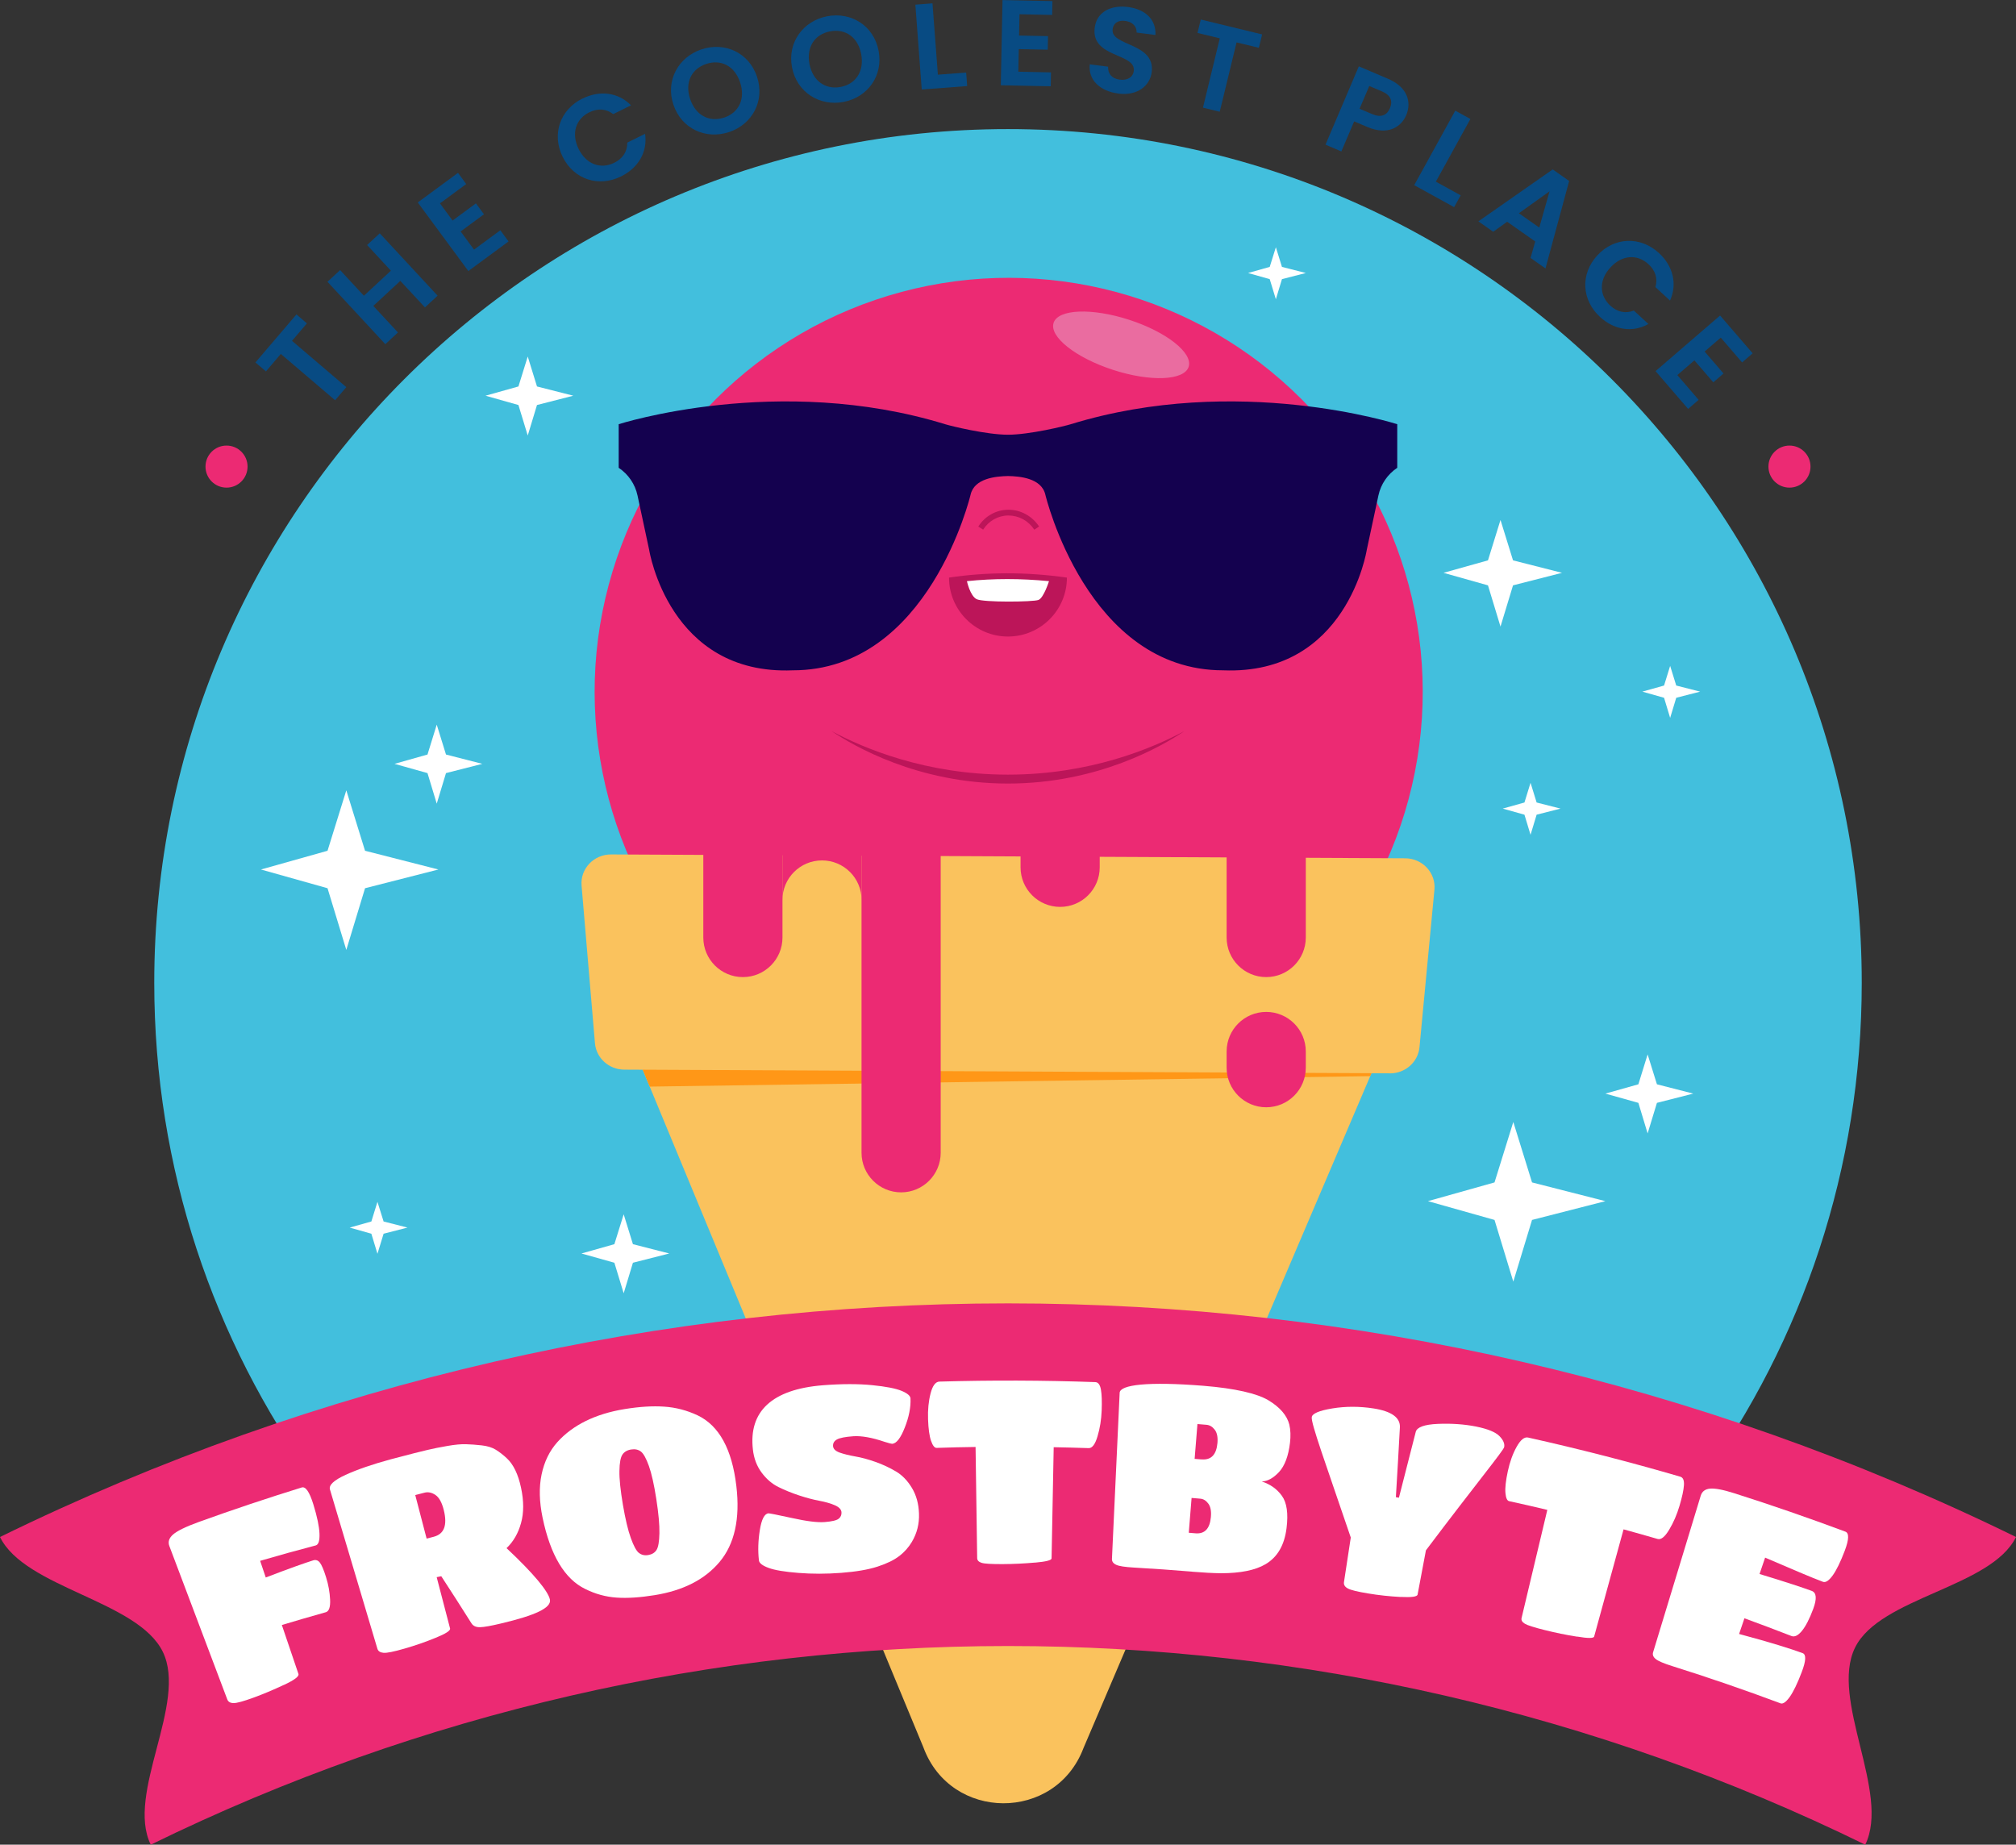 <?xml version="1.0" encoding="UTF-8"?>
<svg id="Layer_2" data-name="Layer 2" xmlns="http://www.w3.org/2000/svg" viewBox="0 0 350.91 321.1">
  <rect x="0" y="0" width="350.91" height="321.1" fill="#333333" stroke="none"/>
  <defs>
    <style>
      .cls-1 {
        fill: #ec2a73;
      }

      .cls-2 {
        fill: #bc1559;
      }

      .cls-3 {
        fill: #14014f;
      }

      .cls-4 {
        fill: #ff9717;
      }

      .cls-5 {
        fill: #ea6ca0;
      }

      .cls-6 {
        fill: #fff;
      }

      .cls-7 {
        fill: #42bfdd;
      }

      .cls-8 {
        fill: #fac25d;
      }

      .cls-9 {
        fill: #084b83;
      }
    </style>
  </defs>
  <g id="OBJECTS">
    <path class="cls-7" d="M296.17,257.75c17.55-24.4,27.89-54.33,27.89-86.67,0-82.07-66.53-148.61-148.61-148.61S26.85,89.01,26.85,171.08c0,32.35,10.34,62.28,27.89,86.67h241.43Z"/>
    <g>
      <g>
        <circle class="cls-1" cx="175.57" cy="120.43" r="72.07" transform="translate(-33.73 159.42) rotate(-45)"/>
        <path class="cls-8" d="M110.49,182.86l50.24,121.3c4.76,12.91,22.98,12.99,27.86.13l51.55-120.8-129.65-.63Z"/>
        <path class="cls-8" d="M241.93,186.83l-133.26-.64c-2.67-.01-4.89-2.01-5.11-4.6l-2.33-27.44c-.25-2.93,2.14-5.44,5.16-5.42l138.19.67c3.02.01,5.38,2.54,5.1,5.47l-2.6,27.42c-.25,2.59-2.48,4.56-5.15,4.55Z"/>
        <polygon class="cls-4" points="238.5 187.32 113.09 189.14 111.87 186.2 238.73 186.81 238.5 187.32"/>
        <path class="cls-1" d="M129.31,170.08h0c-3.8,0-6.89-3.08-6.89-6.89v-16.56c0-3.8,3.08-6.89,6.89-6.89h0c3.8,0,6.89,3.08,6.89,6.89v16.56c0,3.8-3.08,6.89-6.89,6.89Z"/>
        <path class="cls-1" d="M156.85,139.74h0c3.8,0,6.89,3.09,6.89,6.89v54.03c0,3.8-3.09,6.89-6.89,6.89h0c-3.8,0-6.89-3.09-6.89-6.89v-54.03c0-3.8,3.09-6.89,6.89-6.89Z"/>
        <path class="cls-1" d="M143.08,140.79c-3.8,0-6.89,3.08-6.89,6.89v8.98c0-3.8,3.08-6.89,6.89-6.89s6.89,3.08,6.89,6.89v-8.98c0-3.8-3.08-6.89-6.89-6.89Z"/>
        <path class="cls-1" d="M220.4,170.08h0c-3.8,0-6.89-3.08-6.89-6.89v-16.56c0-3.8,3.08-6.89,6.89-6.89h0c3.8,0,6.89,3.08,6.89,6.89v16.56c0,3.8-3.08,6.89-6.89,6.89Z"/>
        <path class="cls-1" d="M220.4,192.74h0c-3.8,0-6.89-3.08-6.89-6.89v-2.82c0-3.8,3.08-6.89,6.89-6.89h0c3.8,0,6.89,3.08,6.89,6.89v2.82c0,3.8-3.08,6.89-6.89,6.89Z"/>
        <path class="cls-1" d="M184.53,157.86h0c-3.8,0-6.89-3.08-6.89-6.89v-11.07c0-3.8,3.08-6.89,6.89-6.89h0c3.8,0,6.89,3.08,6.89,6.89v11.07c0,3.8-3.08,6.89-6.89,6.89Z"/>
        <path class="cls-5" d="M196.56,55.67c6.49,2.11,11.12,5.77,10.34,8.18-.78,2.41-6.68,2.64-13.17.53-6.49-2.11-11.12-5.77-10.34-8.18.78-2.41,6.68-2.64,13.17-.53Z"/>
      </g>
      <g>
        <g>
          <path class="cls-3" d="M186.39,73.84c-1.02.32-7.2,1.83-10.94,1.83s-9.92-1.51-10.94-1.83c-29.04-8.93-56.82,0-56.82,0v7.59c1.68,1.12,2.86,2.85,3.28,4.82l2.03,9.48s3.43,21.83,24.98,20.95c23.71.03,30.96-30.56,30.96-30.56.65-2.9,4.44-3.21,6.51-3.26,2.06.04,5.85.36,6.51,3.26,0,0,7.25,30.58,30.96,30.56,21.56.87,24.98-20.95,24.98-20.95l2.03-9.48c.42-1.97,1.6-3.7,3.28-4.82h0v-7.59s-27.78-8.93-56.82,0Z"/>
          <path class="cls-3" d="M138.36,73.63c11.05,0,22.36,2.48,24.68,6.58,2.32,4.1-3.16,23.88-12.56,29.38-9.1,5.44-21.26,4.67-26.73-1.01-7.49-7.39-9.03-25.22-7.12-29.38,1.91-4.16,10.68-5.57,21.73-5.57Z"/>
          <path class="cls-3" d="M212.55,73.63c-11.05,0-22.36,2.48-24.68,6.58-2.32,4.1,3.16,23.88,12.56,29.38,9.1,5.44,21.26,4.67,26.73-1.01,7.49-7.39,9.03-25.22,7.12-29.38-1.91-4.16-10.68-5.57-21.73-5.57Z"/>
        </g>
        <path class="cls-2" d="M175.45,134.84c-14.27,0-25.14-4.59-30.72-7.59,3.76,2.55,15,9.14,30.72,9.14s26.96-6.59,30.72-9.14c-5.58,3-16.45,7.59-30.72,7.59Z"/>
        <path class="cls-2" d="M165.19,100.54c0,5.67,4.6,10.26,10.26,10.26s10.26-4.6,10.26-10.26c-7.19-1.02-14.01-.97-20.53,0Z"/>
        <path class="cls-6" d="M168.31,101.17s.54,2.53,1.67,3.12c1.13.59,9.86.5,10.78.14.92-.36,1.83-3.27,1.83-3.27-4.92-.48-9.68-.48-14.28,0Z"/>
        <path class="cls-2" d="M180.04,92.21c-1.06-1.6-2.71-2.48-4.55-2.48-1.77.02-3.4.94-4.36,2.46l-.85-.53c1.14-1.81,3.08-2.91,5.19-2.93h.08c2.12,0,4.1,1.09,5.32,2.92l-.83.55Z"/>
      </g>
    </g>
    <g>
      <polygon class="cls-6" points="63.54 148.09 76.31 151.35 63.54 154.61 60.28 165.35 57.01 154.61 45.42 151.35 57.01 148.09 60.28 137.57 63.54 148.09"/>
      <polygon class="cls-6" points="266.67 205.82 279.44 209.08 266.67 212.35 263.41 223.09 260.14 212.35 248.55 209.08 260.14 205.82 263.41 195.3 266.67 205.82"/>
      <polygon class="cls-6" points="77.63 131.34 83.95 132.96 77.63 134.57 76.02 139.89 74.41 134.57 68.67 132.96 74.41 131.34 76.02 126.14 77.63 131.34"/>
      <polygon class="cls-6" points="288.41 188.74 294.73 190.36 288.41 191.97 286.79 197.29 285.18 191.97 279.44 190.36 285.18 188.74 286.79 183.54 288.41 188.74"/>
      <polygon class="cls-6" points="93.47 67.27 99.79 68.88 93.47 70.5 91.86 75.81 90.24 70.5 84.51 68.88 90.24 67.27 91.86 62.06 93.47 67.27"/>
      <polygon class="cls-6" points="223.14 46.46 227.3 47.52 223.14 48.59 222.08 52.09 221.01 48.59 217.24 47.52 221.01 46.46 222.08 43.04 223.14 46.46"/>
      <polygon class="cls-6" points="291.77 119.33 295.93 120.39 291.77 121.46 290.71 124.96 289.65 121.46 285.87 120.39 289.65 119.33 290.71 115.91 291.77 119.33"/>
      <polygon class="cls-6" points="267.47 139.69 271.63 140.75 267.47 141.81 266.41 145.31 265.35 141.81 261.57 140.75 265.35 139.69 266.41 136.26 267.47 139.69"/>
      <polygon class="cls-6" points="66.77 212.62 70.93 213.68 66.77 214.75 65.7 218.24 64.64 214.75 60.87 213.68 64.64 212.62 65.7 209.2 66.77 212.62"/>
      <polygon class="cls-6" points="263.36 97.54 271.89 99.71 263.36 101.89 261.18 109.07 259 101.89 251.26 99.71 259 97.54 261.18 90.51 263.36 97.54"/>
      <polygon class="cls-6" points="110.17 216.57 116.49 218.19 110.17 219.8 108.56 225.12 106.94 219.8 101.21 218.19 106.94 216.57 108.56 211.37 110.17 216.57"/>
    </g>
    <path class="cls-1" d="M324.67,321.1c-94.13-46.11-204.3-46.11-298.43,0-4.38-8.94,6.47-24.65,2.09-33.59-4.37-8.92-23.97-11.06-28.33-19.97,110.69-54.22,240.22-54.22,350.91,0-4.32,8.81-23.7,10.45-28.02,19.26-4.43,9.04,6.21,25.26,1.78,34.3Z"/>
    <circle class="cls-1" cx="39.43" cy="81.22" r="3.66"/>
    <circle class="cls-1" cx="311.48" cy="81.22" r="3.66"/>
  </g>
  <g id="TEXT">
    <g>
      <path class="cls-9" d="M44.47,63.08l7.13-8.35,1.82,1.56-2.59,3.04,9.45,8.06-1.95,2.28-9.45-8.06-2.59,3.04-1.83-1.56Z"/>
      <path class="cls-9" d="M69.68,48.89l-4.7,4.36,4.29,4.62-2.2,2.04-10.07-10.86,2.2-2.04,4.14,4.47,4.7-4.36-4.14-4.47,2.2-2.04,10.07,10.86-2.2,2.04-4.29-4.62Z"/>
      <path class="cls-9" d="M81.16,32.03l-4.58,3.37,2.2,2.99,4.06-2.99,1.4,1.9-4.06,2.99,2.33,3.16,4.58-3.37,1.43,1.95-7,5.15-8.8-11.94,7-5.15,1.43,1.95Z"/>
      <path class="cls-9" d="M101.41,17.15c2.98-1.47,6.19-1.09,8.43,1.18l-3.1,1.53c-1.26-.96-2.73-1.02-4.17-.31-2.35,1.16-3.18,3.68-1.85,6.38,1.32,2.68,3.84,3.57,6.19,2.41,1.44-.71,2.29-1.91,2.28-3.52l3.1-1.53c.45,3.19-1.2,5.94-4.19,7.42-3.87,1.91-8.19.57-10.16-3.41s-.41-8.25,3.46-10.16Z"/>
      <path class="cls-9" d="M126.92,22.98c-4.01,1.35-8.28-.52-9.7-4.75-1.42-4.2.85-8.28,4.86-9.63,4.05-1.36,8.26.53,9.68,4.73,1.42,4.22-.81,8.29-4.83,9.65ZM126.07,20.46c2.56-.86,3.71-3.29,2.75-6.14-.96-2.86-3.33-4.05-5.9-3.19-2.58.87-3.75,3.26-2.79,6.11.96,2.86,3.35,4.09,5.93,3.22Z"/>
      <path class="cls-9" d="M146.84,17.74c-4.15.8-8.14-1.64-8.98-6.02-.84-4.36,1.97-8.09,6.12-8.89,4.19-.8,8.11,1.64,8.95,6,.84,4.38-1.92,8.11-6.09,8.91ZM146.34,15.13c2.66-.51,4.12-2.76,3.56-5.72-.57-2.96-2.76-4.46-5.41-3.95-2.68.51-4.15,2.72-3.59,5.68.57,2.96,2.77,4.5,5.44,3.99Z"/>
      <path class="cls-9" d="M162.31.58l.94,12.42,4.92-.37.18,2.35-7.91.6-1.11-14.77,2.99-.23Z"/>
      <path class="cls-9" d="M183.14,2.6l-5.68-.12-.08,3.71,5.04.1-.05,2.36-5.04-.1-.08,3.93,5.69.12-.05,2.42-8.69-.18.3-14.83,8.69.18-.05,2.42Z"/>
      <path class="cls-9" d="M194.65,16.28c-3.09-.39-5.27-2.3-4.96-5.08l3.19.41c-.06,1.19.62,2.07,2.01,2.25,1.4.18,2.33-.45,2.46-1.5.4-3.18-7.5-2.24-6.8-7.56.34-2.65,2.71-3.97,5.78-3.58,3.04.39,4.93,2.19,4.79,4.87l-3.28-.42c.06-.98-.63-1.83-1.91-2.02-1.17-.19-2.11.26-2.26,1.46-.37,2.95,7.45,2.28,6.8,7.45-.29,2.32-2.43,4.16-5.82,3.73Z"/>
      <path class="cls-9" d="M209.01,3.4l10.68,2.59-.57,2.33-3.88-.94-2.93,12.07-2.92-.71,2.93-12.07-3.88-.94.57-2.33Z"/>
      <path class="cls-9" d="M238.02,22.11l-2.31-.98-2.23,5.23-2.76-1.18,5.8-13.63,5.07,2.16c3.32,1.41,4.18,3.97,3.18,6.34-.88,2.07-3.2,3.57-6.75,2.06ZM238.84,19.86c1.56.67,2.57.2,3.09-1.01.53-1.25.16-2.29-1.4-2.95l-2.19-.93-1.69,3.96,2.19.93Z"/>
      <path class="cls-9" d="M255.94,20.71l-6.01,10.91,4.32,2.38-1.14,2.06-6.95-3.83,7.15-12.97,2.63,1.45Z"/>
      <path class="cls-9" d="M267.22,42.03l-4.88-3.43-2.43,1.74-2.58-1.81,12.94-9.04,2.86,2.01-4.12,15.23-2.6-1.83.82-2.88ZM269.72,33.3l-5.34,3.82,3.55,2.49,1.79-6.32Z"/>
      <path class="cls-9" d="M288.75,44.03c2.45,2.25,3.25,5.37,1.94,8.29l-2.54-2.34c.44-1.53-.03-2.91-1.22-4-1.93-1.77-4.58-1.64-6.62.58-2.03,2.2-1.94,4.87-.02,6.64,1.18,1.09,2.61,1.44,4.1.86l2.54,2.34c-2.81,1.57-5.98,1.02-8.43-1.23-3.17-2.92-3.48-7.43-.48-10.7,3-3.27,7.54-3.36,10.72-.44Z"/>
      <path class="cls-9" d="M303.23,63.08l-3.71-4.31-2.81,2.42,3.29,3.82-1.78,1.54-3.29-3.82-2.97,2.56,3.71,4.31-1.83,1.58-5.67-6.58,11.23-9.68,5.67,6.58-1.83,1.58Z"/>
    </g>
    <g>
      <path class="cls-6" d="M49.4,293.29c-1.84.86-3.61,1.61-5.32,2.23-1.71.62-2.85.94-3.42.93-.57,0-.94-.22-1.1-.64-3.36-8.9-6.72-17.79-10.08-26.69-.28-.73-.06-1.4.65-2.02.71-.62,2.21-1.36,4.51-2.19,5.92-2.14,11.88-4.13,17.88-5.99.68-.21,1.35.77,2.02,2.93.67,2.17,1.02,3.86,1.07,5.09.05,1.23-.16,1.91-.63,2.06-3.24.85-6.48,1.75-9.7,2.69.33.97.66,1.93.98,2.9,4.08-1.57,6.84-2.54,8.24-2.98.47-.15.86-.02,1.18.39.31.4.68,1.26,1.08,2.56.41,1.3.64,2.6.7,3.88.06,1.28-.18,2.01-.73,2.19-2.56.72-5.12,1.46-7.67,2.23.96,2.84,1.93,5.68,2.89,8.52.14.43-.71,1.06-2.55,1.92Z"/>
      <path class="cls-6" d="M78.34,283.45c.1.38-.74.92-2.52,1.64-1.77.73-3.58,1.35-5.42,1.88-1.84.53-3.05.78-3.64.73-.58-.05-.94-.28-1.07-.71-2.75-9.24-5.51-18.49-8.26-27.73-.22-.75.68-1.6,2.71-2.53,2.03-.93,4.68-1.85,7.94-2.73,3.26-.87,5.38-1.39,6.35-1.62.97-.23,2.12-.46,3.45-.69,1.33-.23,2.41-.33,3.22-.3.82.02,1.73.09,2.74.2,1.01.11,1.83.37,2.46.76.64.4,1.28.89,1.92,1.49,1.15,1.07,1.97,2.77,2.47,5.11.5,2.33.5,4.39,0,6.17-.49,1.78-1.33,3.23-2.52,4.36,4.79,4.49,7.24,7.51,7.55,8.94.3,1.45-2.54,2.76-8.5,4.17-1.72.41-2.93.63-3.63.65-.7.02-1.2-.19-1.51-.65-1.73-2.75-3.49-5.49-5.27-8.22-.27.05-.53.11-.8.16.78,2.98,1.55,5.95,2.33,8.93ZM74.26,267.82c.41-.11.82-.21,1.23-.32,1.82-.47,2.41-2,1.76-4.63-.33-1.34-.82-2.22-1.46-2.65-.64-.43-1.28-.56-1.92-.39-.53.14-1.06.27-1.59.41.66,2.53,1.32,5.05,1.98,7.58Z"/>
      <path class="cls-6" d="M113.97,277.66c-2.54.41-4.74.56-6.64.43-1.9-.13-3.72-.63-5.48-1.51-3.54-1.72-6.04-5.84-7.41-12.42-.57-2.76-.64-5.26-.17-7.5.47-2.24,1.39-4.12,2.75-5.64,2.68-2.97,6.6-4.91,11.67-5.74,2.62-.43,4.93-.57,6.93-.43,2,.13,3.94.64,5.8,1.51,3.77,1.8,6,5.93,6.75,12.3.68,5.72-.32,10.11-2.9,13.2-2.59,3.09-6.33,4.99-11.3,5.8ZM111.19,270.29c.45.37.99.5,1.65.39.65-.11,1.13-.4,1.44-.89.31-.49.47-1.46.5-2.9.03-1.45-.15-3.43-.54-5.95-.39-2.52-.82-4.44-1.29-5.76-.47-1.32-.94-2.16-1.39-2.51-.46-.35-1.03-.47-1.71-.36-.68.11-1.19.41-1.51.89-.32.48-.5,1.42-.52,2.83-.03,1.4.18,3.36.6,5.88.43,2.51.89,4.45,1.38,5.81.49,1.36.96,2.23,1.4,2.59Z"/>
      <path class="cls-6" d="M156.54,270.84c-.9.71-2.16,1.32-3.78,1.85-1.62.53-3.73.89-6.33,1.09-2.6.2-5.08.2-7.46.01-2.38-.19-4.11-.47-5.18-.87-1.07-.39-1.64-.83-1.69-1.31-.19-1.67-.14-3.43.16-5.29.3-1.86.8-2.83,1.5-2.9.13-.01,1.48.24,4.06.81,2.57.57,4.47.81,5.73.71,1.26-.1,2.07-.29,2.43-.58.36-.28.52-.66.49-1.14-.04-.48-.42-.88-1.14-1.2-.73-.32-1.63-.58-2.7-.78-1.07-.2-2.25-.51-3.52-.93-1.28-.42-2.48-.91-3.6-1.46-1.12-.55-2.1-1.39-2.94-2.52-.84-1.13-1.35-2.47-1.52-4.02-.76-6.6,3.29-10.47,12.16-11.18,3.31-.26,6.18-.26,8.6-.02,2.42.24,4.14.58,5.14,1,1,.42,1.51.86,1.53,1.31.07,1.56-.27,3.25-1,5.09-.72,1.83-1.45,2.77-2.2,2.81-.13,0-.56-.11-1.29-.34-2.2-.75-4.02-1.07-5.44-.98-1.42.1-2.38.29-2.87.56-.49.28-.71.66-.68,1.16.04.49.43.87,1.16,1.13.74.26,1.64.48,2.71.67,1.07.18,2.24.5,3.52.95,1.27.45,2.46,1.01,3.56,1.66,1.1.65,2.02,1.61,2.78,2.87.76,1.26,1.17,2.74,1.23,4.45.07,1.8-.35,3.45-1.25,4.96-.55.93-1.28,1.74-2.18,2.45Z"/>
      <path class="cls-6" d="M180.18,271.99c-1.9.17-3.8.26-5.7.27-1.9,0-3.1-.06-3.61-.22-.51-.16-.77-.43-.78-.82-.09-6.45-.19-12.9-.28-19.35-2.26.03-4.52.08-6.78.16-.36.01-.68-.4-.97-1.23-.29-.83-.46-2.08-.52-3.74-.06-1.66.09-3.17.44-4.52.35-1.35.87-2.03,1.54-2.05,9.04-.26,18.09-.23,27.13.09.5.02.83.45.98,1.3.15.85.19,2.06.13,3.65-.06,1.59-.3,3.08-.72,4.48-.41,1.4-.93,2.08-1.54,2.06-2.03-.07-4.06-.12-6.09-.16-.12,6.45-.25,12.9-.37,19.35,0,.33-.96.57-2.86.74Z"/>
      <path class="cls-6" d="M207.49,273.57c-3.37-.28-6.75-.52-10.12-.71-1.54-.09-2.57-.24-3.08-.48-.51-.23-.76-.58-.74-1.03.45-9.63.89-19.27,1.34-28.9.06-1.42,4.93-2,14.59-1.23,5.54.45,9.32,1.34,11.3,2.52,2.02,1.22,3.23,2.63,3.64,4.22.22.93.26,1.99.12,3.19-.28,2.32-.92,4.01-1.91,5.08-.99,1.06-1.99,1.61-3,1.65,1.47.47,2.64,1.3,3.5,2.49.86,1.19,1.13,3.07.81,5.63-.37,2.98-1.6,5.06-3.65,6.27-1.79,1.06-4.36,1.57-7.75,1.58-1.43-.02-3.11-.11-5.05-.27ZM209.16,254.03c1.65.14,2.56-.8,2.75-2.83.09-1.01-.06-1.79-.46-2.32-.4-.53-.88-.82-1.44-.87-.53-.04-1.05-.09-1.58-.13-.16,2.02-.32,4.04-.49,6.06.4.03.81.07,1.21.1ZM206.92,266.8c.39.03.78.06,1.18.1,1.6.13,2.49-.81,2.67-2.84.09-1.02-.05-1.79-.44-2.32-.39-.53-.85-.82-1.39-.87-.51-.04-1.02-.08-1.53-.13-.16,2.02-.32,4.04-.49,6.06Z"/>
      <path class="cls-6" d="M243.79,277.98c-1.9-.1-3.78-.3-5.63-.61-1.85-.3-3.03-.59-3.55-.87-.52-.28-.75-.65-.67-1.13.39-2.58.79-5.16,1.18-7.74-4.4-12.96-6.95-19.9-6.79-20.95.08-.62,1.27-1.14,3.58-1.52,2.31-.38,4.7-.38,7.16,0,3.15.49,4.68,1.6,4.6,3.29-.22,4.05-.45,8.11-.7,12.16.18.03.35.06.53.09.97-3.82,1.94-7.64,2.93-11.46.21-.81,1.49-1.29,3.86-1.39,2.37-.1,4.58.06,6.62.46,2.04.41,3.4.97,4.08,1.66.68.69.95,1.34.83,1.92-.09.57-4.92,6.42-13.62,17.97-.48,2.57-.96,5.13-1.45,7.7-.07.38-1.06.51-2.97.41Z"/>
      <path class="cls-6" d="M274.51,284.89c-1.9-.3-3.78-.69-5.63-1.15-1.86-.46-3.01-.83-3.47-1.11-.46-.28-.65-.61-.56-.99,1.49-6.27,2.99-12.55,4.48-18.82-2.21-.53-4.43-1.04-6.65-1.52-.35-.08-.56-.55-.64-1.43-.08-.87.06-2.13.41-3.76.35-1.63.86-3.05,1.54-4.27.68-1.22,1.35-1.76,2-1.61,8.88,1.98,17.71,4.25,26.48,6.81.49.14.7.64.64,1.5-.06.86-.32,2.05-.77,3.57-.45,1.53-1.05,2.91-1.8,4.16-.75,1.25-1.42,1.79-2.02,1.61-1.97-.57-3.94-1.13-5.92-1.67-1.71,6.22-3.41,12.44-5.12,18.66-.09.32-1.08.32-2.98,0Z"/>
      <path class="cls-6" d="M309.89,296.48c-6.23-2.33-12.5-4.48-18.82-6.47-1.46-.46-2.41-.86-2.86-1.22-.45-.36-.6-.75-.47-1.18,2.76-9.08,5.53-18.17,8.29-27.25.23-.75.77-1.16,1.62-1.24.85-.08,2.27.18,4.24.81,6.48,2.06,12.92,4.29,19.32,6.68.67.25.63,1.35-.1,3.3-.74,1.95-1.44,3.39-2.1,4.31-.67.92-1.23,1.29-1.7,1.12-2.02-.75-5.36-2.19-10.07-4.21-.33.95-.65,1.9-.97,2.85,4.67,1.41,7.69,2.43,9.08,2.94.84.31.92,1.35.27,3.12-.66,1.77-1.32,3.05-1.98,3.85-.66.8-1.26,1.09-1.8.89-2.72-1.06-5.46-2.09-8.2-3.09-.31.91-.62,1.82-.93,2.73,5.4,1.44,9.08,2.6,11.07,3.34.63.24.58,1.34-.17,3.3-.74,1.96-1.44,3.4-2.08,4.31-.65.91-1.19,1.28-1.63,1.12Z"/>
    </g>
  </g>
</svg>